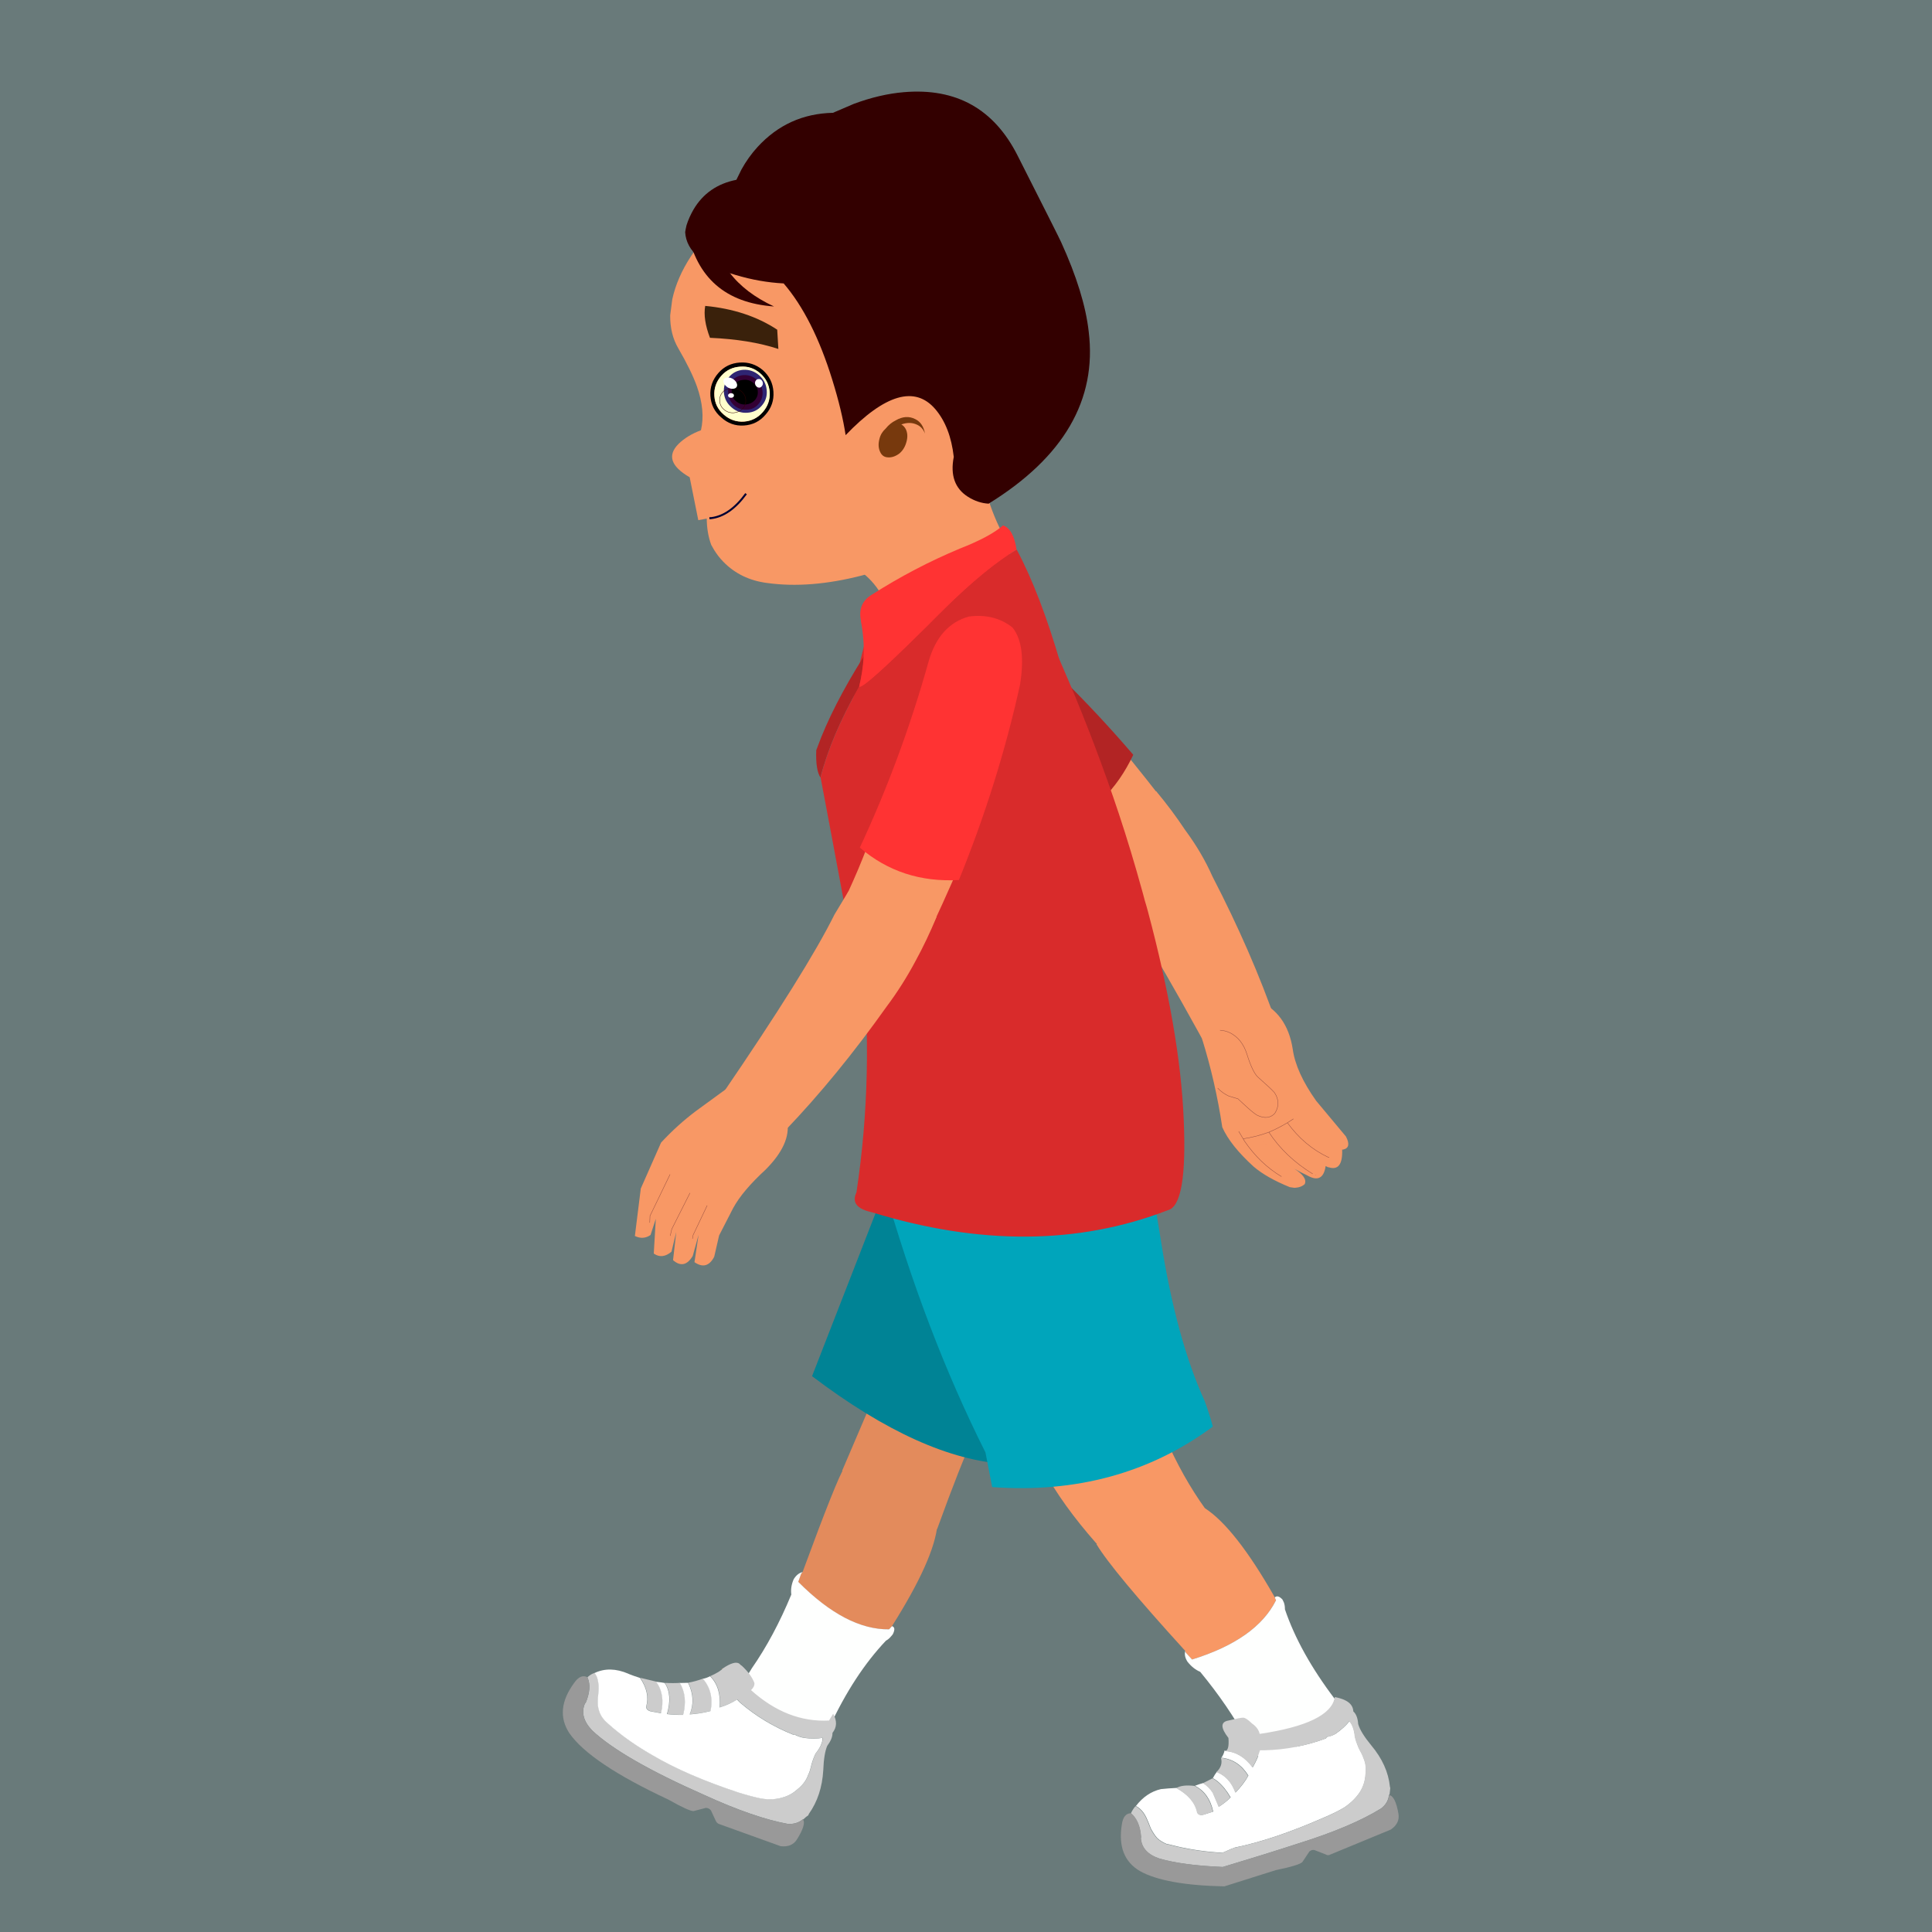 <svg xmlns="http://www.w3.org/2000/svg" xmlns:xlink="http://www.w3.org/1999/xlink" width="1080" zoomAndPan="magnify" viewBox="0 0 810 810" height="1080" preserveAspectRatio="xMidYMid meet" version="1.0"><defs><clipPath id="16874a9a45"><path d="M 303 155 L 322 155 L 322 174 L 303 174 Z M 303 155 " clip-rule="nonzero"/></clipPath><clipPath id="e95d951c16"><path d="M 311.582 155.043 C 314.125 154.902 316.32 155.66 318.246 157.309 C 320.137 158.957 321.199 161.02 321.441 163.492 C 321.68 166 321.027 168.164 319.449 169.984 C 317.867 171.875 315.809 172.906 313.297 173.043 C 310.859 173.215 308.66 172.496 306.77 170.844 C 304.848 169.23 303.75 167.203 303.508 164.695 C 303.301 162.223 303.953 160.059 305.57 158.168 C 307.113 156.277 309.141 155.246 311.582 155.043 " clip-rule="evenodd"/></clipPath><radialGradient gradientTransform="matrix(0.911, 0.438, 0.408, -0.901, 6333.281, -3893.022)" gradientUnits="userSpaceOnUse" r="25.847" cx="0" id="f356673cee" cy="0" fx="0" fy="0"><stop stop-opacity="1" stop-color="rgb(57.446%, 2.048%, 2.165%)" offset="0"/><stop stop-opacity="1" stop-color="rgb(57.216%, 2.121%, 2.415%)" offset="0.008"/><stop stop-opacity="1" stop-color="rgb(57.063%, 2.17%, 2.582%)" offset="0.012"/><stop stop-opacity="1" stop-color="rgb(56.909%, 2.219%, 2.75%)" offset="0.016"/><stop stop-opacity="1" stop-color="rgb(56.757%, 2.267%, 2.916%)" offset="0.02"/><stop stop-opacity="1" stop-color="rgb(56.604%, 2.316%, 3.082%)" offset="0.023"/><stop stop-opacity="1" stop-color="rgb(56.45%, 2.365%, 3.25%)" offset="0.027"/><stop stop-opacity="1" stop-color="rgb(56.297%, 2.414%, 3.416%)" offset="0.031"/><stop stop-opacity="1" stop-color="rgb(56.145%, 2.463%, 3.583%)" offset="0.035"/><stop stop-opacity="1" stop-color="rgb(55.991%, 2.512%, 3.751%)" offset="0.039"/><stop stop-opacity="1" stop-color="rgb(55.838%, 2.56%, 3.917%)" offset="0.043"/><stop stop-opacity="1" stop-color="rgb(55.685%, 2.609%, 4.083%)" offset="0.047"/><stop stop-opacity="1" stop-color="rgb(55.531%, 2.658%, 4.251%)" offset="0.051"/><stop stop-opacity="1" stop-color="rgb(55.379%, 2.707%, 4.417%)" offset="0.055"/><stop stop-opacity="1" stop-color="rgb(55.226%, 2.756%, 4.584%)" offset="0.059"/><stop stop-opacity="1" stop-color="rgb(55.072%, 2.805%, 4.752%)" offset="0.062"/><stop stop-opacity="1" stop-color="rgb(54.919%, 2.853%, 4.918%)" offset="0.066"/><stop stop-opacity="1" stop-color="rgb(54.767%, 2.902%, 5.084%)" offset="0.07"/><stop stop-opacity="1" stop-color="rgb(54.613%, 2.951%, 5.251%)" offset="0.074"/><stop stop-opacity="1" stop-color="rgb(54.46%, 3%, 5.418%)" offset="0.078"/><stop stop-opacity="1" stop-color="rgb(54.306%, 3.049%, 5.585%)" offset="0.082"/><stop stop-opacity="1" stop-color="rgb(54.153%, 3.098%, 5.751%)" offset="0.086"/><stop stop-opacity="1" stop-color="rgb(54.001%, 3.146%, 5.919%)" offset="0.09"/><stop stop-opacity="1" stop-color="rgb(53.847%, 3.195%, 6.085%)" offset="0.094"/><stop stop-opacity="1" stop-color="rgb(53.694%, 3.244%, 6.252%)" offset="0.098"/><stop stop-opacity="1" stop-color="rgb(53.542%, 3.293%, 6.419%)" offset="0.102"/><stop stop-opacity="1" stop-color="rgb(53.387%, 3.342%, 6.586%)" offset="0.105"/><stop stop-opacity="1" stop-color="rgb(53.235%, 3.391%, 6.752%)" offset="0.109"/><stop stop-opacity="1" stop-color="rgb(53.082%, 3.439%, 6.92%)" offset="0.113"/><stop stop-opacity="1" stop-color="rgb(52.928%, 3.488%, 7.086%)" offset="0.117"/><stop stop-opacity="1" stop-color="rgb(52.776%, 3.537%, 7.253%)" offset="0.121"/><stop stop-opacity="1" stop-color="rgb(52.623%, 3.586%, 7.42%)" offset="0.125"/><stop stop-opacity="1" stop-color="rgb(52.469%, 3.635%, 7.587%)" offset="0.129"/><stop stop-opacity="1" stop-color="rgb(52.316%, 3.683%, 7.753%)" offset="0.133"/><stop stop-opacity="1" stop-color="rgb(52.164%, 3.732%, 7.919%)" offset="0.137"/><stop stop-opacity="1" stop-color="rgb(52.01%, 3.781%, 8.087%)" offset="0.141"/><stop stop-opacity="1" stop-color="rgb(51.857%, 3.83%, 8.253%)" offset="0.145"/><stop stop-opacity="1" stop-color="rgb(51.704%, 3.879%, 8.42%)" offset="0.148"/><stop stop-opacity="1" stop-color="rgb(51.55%, 3.928%, 8.588%)" offset="0.152"/><stop stop-opacity="1" stop-color="rgb(51.398%, 3.976%, 8.754%)" offset="0.156"/><stop stop-opacity="1" stop-color="rgb(51.244%, 4.025%, 8.92%)" offset="0.16"/><stop stop-opacity="1" stop-color="rgb(51.091%, 4.074%, 9.088%)" offset="0.164"/><stop stop-opacity="1" stop-color="rgb(50.938%, 4.123%, 9.254%)" offset="0.168"/><stop stop-opacity="1" stop-color="rgb(50.784%, 4.172%, 9.421%)" offset="0.172"/><stop stop-opacity="1" stop-color="rgb(50.632%, 4.221%, 9.589%)" offset="0.176"/><stop stop-opacity="1" stop-color="rgb(50.479%, 4.269%, 9.755%)" offset="0.18"/><stop stop-opacity="1" stop-color="rgb(50.325%, 4.318%, 9.921%)" offset="0.184"/><stop stop-opacity="1" stop-color="rgb(50.172%, 4.367%, 10.089%)" offset="0.188"/><stop stop-opacity="1" stop-color="rgb(50.02%, 4.416%, 10.255%)" offset="0.191"/><stop stop-opacity="1" stop-color="rgb(49.866%, 4.465%, 10.422%)" offset="0.195"/><stop stop-opacity="1" stop-color="rgb(49.713%, 4.514%, 10.588%)" offset="0.199"/><stop stop-opacity="1" stop-color="rgb(49.561%, 4.562%, 10.756%)" offset="0.203"/><stop stop-opacity="1" stop-color="rgb(49.406%, 4.611%, 10.922%)" offset="0.207"/><stop stop-opacity="1" stop-color="rgb(49.254%, 4.66%, 11.089%)" offset="0.211"/><stop stop-opacity="1" stop-color="rgb(49.101%, 4.709%, 11.256%)" offset="0.215"/><stop stop-opacity="1" stop-color="rgb(48.947%, 4.758%, 11.423%)" offset="0.219"/><stop stop-opacity="1" stop-color="rgb(48.795%, 4.807%, 11.589%)" offset="0.223"/><stop stop-opacity="1" stop-color="rgb(48.64%, 4.855%, 11.757%)" offset="0.227"/><stop stop-opacity="1" stop-color="rgb(48.488%, 4.904%, 11.923%)" offset="0.23"/><stop stop-opacity="1" stop-color="rgb(48.335%, 4.953%, 12.09%)" offset="0.234"/><stop stop-opacity="1" stop-color="rgb(48.181%, 5.002%, 12.257%)" offset="0.238"/><stop stop-opacity="1" stop-color="rgb(48.029%, 5.051%, 12.424%)" offset="0.242"/><stop stop-opacity="1" stop-color="rgb(47.876%, 5.099%, 12.59%)" offset="0.246"/><stop stop-opacity="1" stop-color="rgb(47.722%, 5.148%, 12.758%)" offset="0.25"/><stop stop-opacity="1" stop-color="rgb(47.493%, 5.222%, 13.008%)" offset="0.254"/><stop stop-opacity="1" stop-color="rgb(47.186%, 5.319%, 13.341%)" offset="0.262"/><stop stop-opacity="1" stop-color="rgb(46.88%, 5.417%, 13.675%)" offset="0.27"/><stop stop-opacity="1" stop-color="rgb(46.574%, 5.515%, 14.008%)" offset="0.277"/><stop stop-opacity="1" stop-color="rgb(46.268%, 5.612%, 14.342%)" offset="0.285"/><stop stop-opacity="1" stop-color="rgb(45.961%, 5.71%, 14.676%)" offset="0.293"/><stop stop-opacity="1" stop-color="rgb(45.654%, 5.807%, 15.009%)" offset="0.301"/><stop stop-opacity="1" stop-color="rgb(45.349%, 5.905%, 15.343%)" offset="0.309"/><stop stop-opacity="1" stop-color="rgb(45.042%, 6.003%, 15.675%)" offset="0.316"/><stop stop-opacity="1" stop-color="rgb(44.736%, 6.1%, 16.01%)" offset="0.324"/><stop stop-opacity="1" stop-color="rgb(44.431%, 6.198%, 16.344%)" offset="0.332"/><stop stop-opacity="1" stop-color="rgb(44.124%, 6.296%, 16.676%)" offset="0.34"/><stop stop-opacity="1" stop-color="rgb(43.817%, 6.393%, 17.01%)" offset="0.348"/><stop stop-opacity="1" stop-color="rgb(43.512%, 6.491%, 17.345%)" offset="0.355"/><stop stop-opacity="1" stop-color="rgb(43.205%, 6.589%, 17.677%)" offset="0.363"/><stop stop-opacity="1" stop-color="rgb(42.899%, 6.686%, 18.011%)" offset="0.371"/><stop stop-opacity="1" stop-color="rgb(42.592%, 6.784%, 18.344%)" offset="0.379"/><stop stop-opacity="1" stop-color="rgb(42.287%, 6.882%, 18.678%)" offset="0.387"/><stop stop-opacity="1" stop-color="rgb(41.98%, 6.979%, 19.012%)" offset="0.395"/><stop stop-opacity="1" stop-color="rgb(41.673%, 7.077%, 19.345%)" offset="0.402"/><stop stop-opacity="1" stop-color="rgb(41.368%, 7.175%, 19.679%)" offset="0.41"/><stop stop-opacity="1" stop-color="rgb(41.061%, 7.272%, 20.013%)" offset="0.418"/><stop stop-opacity="1" stop-color="rgb(40.755%, 7.37%, 20.346%)" offset="0.426"/><stop stop-opacity="1" stop-color="rgb(40.448%, 7.468%, 20.68%)" offset="0.434"/><stop stop-opacity="1" stop-color="rgb(40.143%, 7.565%, 21.013%)" offset="0.441"/><stop stop-opacity="1" stop-color="rgb(39.836%, 7.663%, 21.347%)" offset="0.449"/><stop stop-opacity="1" stop-color="rgb(39.529%, 7.761%, 21.681%)" offset="0.457"/><stop stop-opacity="1" stop-color="rgb(39.224%, 7.858%, 22.014%)" offset="0.465"/><stop stop-opacity="1" stop-color="rgb(38.918%, 7.956%, 22.348%)" offset="0.473"/><stop stop-opacity="1" stop-color="rgb(38.611%, 8.054%, 22.682%)" offset="0.48"/><stop stop-opacity="1" stop-color="rgb(38.306%, 8.151%, 23.015%)" offset="0.488"/><stop stop-opacity="1" stop-color="rgb(37.999%, 8.249%, 23.349%)" offset="0.496"/><stop stop-opacity="1" stop-color="rgb(37.769%, 8.322%, 23.599%)" offset="0.504"/><stop stop-opacity="1" stop-color="rgb(37.616%, 8.371%, 23.766%)" offset="0.508"/><stop stop-opacity="1" stop-color="rgb(37.463%, 8.42%, 23.932%)" offset="0.512"/><stop stop-opacity="1" stop-color="rgb(37.309%, 8.469%, 24.1%)" offset="0.516"/><stop stop-opacity="1" stop-color="rgb(37.157%, 8.517%, 24.266%)" offset="0.52"/><stop stop-opacity="1" stop-color="rgb(37.004%, 8.566%, 24.432%)" offset="0.523"/><stop stop-opacity="1" stop-color="rgb(36.85%, 8.615%, 24.6%)" offset="0.527"/><stop stop-opacity="1" stop-color="rgb(36.697%, 8.664%, 24.767%)" offset="0.531"/><stop stop-opacity="1" stop-color="rgb(36.545%, 8.713%, 24.933%)" offset="0.535"/><stop stop-opacity="1" stop-color="rgb(36.391%, 8.762%, 25.101%)" offset="0.539"/><stop stop-opacity="1" stop-color="rgb(36.238%, 8.81%, 25.267%)" offset="0.543"/><stop stop-opacity="1" stop-color="rgb(36.086%, 8.859%, 25.433%)" offset="0.547"/><stop stop-opacity="1" stop-color="rgb(35.931%, 8.908%, 25.601%)" offset="0.551"/><stop stop-opacity="1" stop-color="rgb(35.779%, 8.957%, 25.768%)" offset="0.555"/><stop stop-opacity="1" stop-color="rgb(35.626%, 9.006%, 25.934%)" offset="0.559"/><stop stop-opacity="1" stop-color="rgb(35.472%, 9.055%, 26.1%)" offset="0.562"/><stop stop-opacity="1" stop-color="rgb(35.32%, 9.103%, 26.268%)" offset="0.566"/><stop stop-opacity="1" stop-color="rgb(35.165%, 9.152%, 26.434%)" offset="0.57"/><stop stop-opacity="1" stop-color="rgb(35.013%, 9.201%, 26.601%)" offset="0.574"/><stop stop-opacity="1" stop-color="rgb(34.86%, 9.25%, 26.768%)" offset="0.578"/><stop stop-opacity="1" stop-color="rgb(34.706%, 9.299%, 26.935%)" offset="0.582"/><stop stop-opacity="1" stop-color="rgb(34.554%, 9.348%, 27.101%)" offset="0.586"/><stop stop-opacity="1" stop-color="rgb(34.401%, 9.396%, 27.269%)" offset="0.59"/><stop stop-opacity="1" stop-color="rgb(34.247%, 9.445%, 27.435%)" offset="0.594"/><stop stop-opacity="1" stop-color="rgb(34.094%, 9.494%, 27.602%)" offset="0.598"/><stop stop-opacity="1" stop-color="rgb(33.942%, 9.543%, 27.769%)" offset="0.602"/><stop stop-opacity="1" stop-color="rgb(33.788%, 9.592%, 27.936%)" offset="0.605"/><stop stop-opacity="1" stop-color="rgb(33.635%, 9.641%, 28.102%)" offset="0.609"/><stop stop-opacity="1" stop-color="rgb(33.482%, 9.689%, 28.27%)" offset="0.613"/><stop stop-opacity="1" stop-color="rgb(33.328%, 9.738%, 28.436%)" offset="0.617"/><stop stop-opacity="1" stop-color="rgb(33.176%, 9.787%, 28.603%)" offset="0.621"/><stop stop-opacity="1" stop-color="rgb(33.023%, 9.836%, 28.769%)" offset="0.625"/><stop stop-opacity="1" stop-color="rgb(32.793%, 9.909%, 29.019%)" offset="0.629"/><stop stop-opacity="1" stop-color="rgb(32.486%, 10.007%, 29.353%)" offset="0.637"/><stop stop-opacity="1" stop-color="rgb(32.179%, 10.104%, 29.688%)" offset="0.645"/><stop stop-opacity="1" stop-color="rgb(31.874%, 10.202%, 30.02%)" offset="0.652"/><stop stop-opacity="1" stop-color="rgb(31.567%, 10.3%, 30.354%)" offset="0.66"/><stop stop-opacity="1" stop-color="rgb(31.261%, 10.397%, 30.688%)" offset="0.668"/><stop stop-opacity="1" stop-color="rgb(30.956%, 10.495%, 31.021%)" offset="0.676"/><stop stop-opacity="1" stop-color="rgb(30.649%, 10.593%, 31.355%)" offset="0.684"/><stop stop-opacity="1" stop-color="rgb(30.342%, 10.69%, 31.688%)" offset="0.691"/><stop stop-opacity="1" stop-color="rgb(30.037%, 10.788%, 32.022%)" offset="0.699"/><stop stop-opacity="1" stop-color="rgb(29.73%, 10.886%, 32.356%)" offset="0.707"/><stop stop-opacity="1" stop-color="rgb(29.424%, 10.983%, 32.689%)" offset="0.715"/><stop stop-opacity="1" stop-color="rgb(29.117%, 11.081%, 33.023%)" offset="0.723"/><stop stop-opacity="1" stop-color="rgb(28.812%, 11.179%, 33.357%)" offset="0.73"/><stop stop-opacity="1" stop-color="rgb(28.505%, 11.276%, 33.69%)" offset="0.738"/><stop stop-opacity="1" stop-color="rgb(28.198%, 11.374%, 34.024%)" offset="0.746"/><stop stop-opacity="1" stop-color="rgb(27.969%, 11.447%, 34.274%)" offset="0.754"/><stop stop-opacity="1" stop-color="rgb(27.817%, 11.496%, 34.441%)" offset="0.758"/><stop stop-opacity="1" stop-color="rgb(27.663%, 11.545%, 34.607%)" offset="0.762"/><stop stop-opacity="1" stop-color="rgb(27.51%, 11.594%, 34.775%)" offset="0.766"/><stop stop-opacity="1" stop-color="rgb(27.357%, 11.642%, 34.941%)" offset="0.77"/><stop stop-opacity="1" stop-color="rgb(27.203%, 11.691%, 35.107%)" offset="0.773"/><stop stop-opacity="1" stop-color="rgb(27.051%, 11.74%, 35.275%)" offset="0.777"/><stop stop-opacity="1" stop-color="rgb(26.897%, 11.789%, 35.442%)" offset="0.781"/><stop stop-opacity="1" stop-color="rgb(26.744%, 11.838%, 35.608%)" offset="0.785"/><stop stop-opacity="1" stop-color="rgb(26.591%, 11.887%, 35.776%)" offset="0.789"/><stop stop-opacity="1" stop-color="rgb(26.437%, 11.935%, 35.942%)" offset="0.793"/><stop stop-opacity="1" stop-color="rgb(26.285%, 11.984%, 36.108%)" offset="0.797"/><stop stop-opacity="1" stop-color="rgb(26.132%, 12.033%, 36.275%)" offset="0.801"/><stop stop-opacity="1" stop-color="rgb(25.978%, 12.082%, 36.443%)" offset="0.805"/><stop stop-opacity="1" stop-color="rgb(25.826%, 12.131%, 36.609%)" offset="0.809"/><stop stop-opacity="1" stop-color="rgb(25.673%, 12.18%, 36.775%)" offset="0.812"/><stop stop-opacity="1" stop-color="rgb(25.443%, 12.253%, 37.025%)" offset="0.816"/><stop stop-opacity="1" stop-color="rgb(25.136%, 12.35%, 37.36%)" offset="0.824"/><stop stop-opacity="1" stop-color="rgb(24.831%, 12.448%, 37.694%)" offset="0.832"/><stop stop-opacity="1" stop-color="rgb(24.524%, 12.546%, 38.026%)" offset="0.84"/><stop stop-opacity="1" stop-color="rgb(24.217%, 12.643%, 38.361%)" offset="0.848"/><stop stop-opacity="1" stop-color="rgb(23.911%, 12.741%, 38.695%)" offset="0.855"/><stop stop-opacity="1" stop-color="rgb(23.605%, 12.839%, 39.027%)" offset="0.863"/><stop stop-opacity="1" stop-color="rgb(23.299%, 12.936%, 39.362%)" offset="0.871"/><stop stop-opacity="1" stop-color="rgb(23.07%, 13.01%, 39.612%)" offset="0.879"/><stop stop-opacity="1" stop-color="rgb(22.916%, 13.058%, 39.778%)" offset="0.883"/><stop stop-opacity="1" stop-color="rgb(22.763%, 13.107%, 39.944%)" offset="0.887"/><stop stop-opacity="1" stop-color="rgb(22.61%, 13.156%, 40.112%)" offset="0.891"/><stop stop-opacity="1" stop-color="rgb(22.456%, 13.205%, 40.279%)" offset="0.895"/><stop stop-opacity="1" stop-color="rgb(22.304%, 13.254%, 40.445%)" offset="0.898"/><stop stop-opacity="1" stop-color="rgb(22.151%, 13.303%, 40.613%)" offset="0.902"/><stop stop-opacity="1" stop-color="rgb(21.997%, 13.351%, 40.779%)" offset="0.906"/><stop stop-opacity="1" stop-color="rgb(21.768%, 13.425%, 41.029%)" offset="0.91"/><stop stop-opacity="1" stop-color="rgb(21.461%, 13.522%, 41.364%)" offset="0.918"/><stop stop-opacity="1" stop-color="rgb(21.155%, 13.62%, 41.696%)" offset="0.926"/><stop stop-opacity="1" stop-color="rgb(20.848%, 13.718%, 42.03%)" offset="0.934"/><stop stop-opacity="1" stop-color="rgb(20.619%, 13.791%, 42.281%)" offset="0.941"/><stop stop-opacity="1" stop-color="rgb(20.467%, 13.84%, 42.447%)" offset="0.945"/><stop stop-opacity="1" stop-color="rgb(20.312%, 13.889%, 42.613%)" offset="0.949"/><stop stop-opacity="1" stop-color="rgb(20.16%, 13.937%, 42.781%)" offset="0.953"/><stop stop-opacity="1" stop-color="rgb(19.93%, 14.011%, 43.031%)" offset="0.957"/><stop stop-opacity="1" stop-color="rgb(19.624%, 14.108%, 43.364%)" offset="0.965"/><stop stop-opacity="1" stop-color="rgb(19.394%, 14.182%, 43.614%)" offset="0.973"/><stop stop-opacity="1" stop-color="rgb(19.241%, 14.23%, 43.782%)" offset="0.977"/><stop stop-opacity="1" stop-color="rgb(19.011%, 14.304%, 44.032%)" offset="0.98"/><stop stop-opacity="1" stop-color="rgb(18.782%, 14.377%, 44.281%)" offset="0.988"/><stop stop-opacity="1" stop-color="rgb(18.552%, 14.45%, 44.531%)" offset="0.992"/><stop stop-opacity="1" stop-color="rgb(18.399%, 14.499%, 44.699%)" offset="1"/></radialGradient></defs><rect x="-81" width="972" fill="#697a7a" y="-81" height="972" fill-opacity="1"/><path fill="#0000ff" d="M 312.812 185.156 L 312.812 185.359 L 312.984 185.566 L 312.984 185.703 L 313.191 186.355 L 313.191 187.109 L 313.055 187.109 L 313.121 186.285 L 313.055 186.047 L 312.883 185.91 L 312.812 185.773 C 312.812 185.633 312.812 185.531 312.742 185.43 L 312.605 185.051 L 312.539 185.051 L 312.469 184.914 L 312.605 184.984 L 312.742 184.984 L 312.812 185.152 " fill-opacity="1" fill-rule="evenodd"/><path fill="#e38b5c" d="M 408.297 602.102 C 404.734 609.516 399.637 622.504 392.898 641.059 C 378.758 637.188 365.488 629.02 353.094 616.555 L 374.496 566.547 L 413.465 591.34 C 411.719 594.93 410.008 598.516 408.297 602.102 " fill-opacity="1" fill-rule="evenodd"/><path fill="#008395" d="M 340.457 576.969 L 376.211 485.172 C 418.863 482.293 455.605 495.562 486.445 524.98 C 478.453 542.309 469.789 557.02 460.453 569.105 C 452.461 579.637 441.887 592.125 428.73 606.578 C 426.645 608.844 424.449 611.254 422.117 613.801 C 398.387 612.527 371.156 600.25 340.457 576.969 " fill-opacity="1" fill-rule="evenodd"/><path fill="#f89865" d="M 476.922 569.34 C 484.344 596.586 494.637 618.805 507.875 635.992 L 463.258 651.082 C 443.238 629.309 431.629 609.504 428.469 591.652 C 440.824 574.793 456.973 567.355 476.922 569.34 " fill-opacity="1" fill-rule="evenodd"/><path fill="#00a5bb" d="M 387.922 472.176 C 408.797 450.168 435.883 441.621 469.113 446.531 C 476.676 468.586 482.566 493.281 486.793 520.621 C 491.086 547.867 497.195 570.129 505.074 587.414 C 506.461 591.191 507.594 594.758 508.484 598.109 C 482.141 617.562 451.293 626.016 415.969 623.469 L 413.164 608.949 C 396.23 575.23 381.996 537.809 370.352 496.68 C 375.605 487.285 381.461 479.113 387.922 472.176 " fill-opacity="1" fill-rule="evenodd"/><path fill="#f89865" d="M 465.332 368.883 C 455.883 356.422 447.422 346.332 439.949 338.617 L 468.023 311.074 C 477.121 322.188 485.23 332.387 492.309 341.73 C 490.645 353.66 481.652 362.688 465.332 368.883 " fill-opacity="1" fill-rule="evenodd"/><path fill="#f89865" d="M 464.266 369.27 C 462.199 366.105 460.094 362.91 458.027 359.629 C 462.379 345.934 471.293 336.625 484.738 331.738 C 489.27 337.16 493.297 342.582 496.863 347.965 C 501.465 354.172 505.316 360.664 508.312 367.43 C 519.262 388.586 528.215 409.148 535.168 429.121 C 534.883 442.77 526.324 448.27 509.523 445.629 C 489.625 408.984 474.574 383.531 464.266 369.27 " fill-opacity="1" fill-rule="evenodd"/><path fill="#b22424" d="M 378.871 261.914 C 381.168 255.348 385.227 250.691 390.98 247.973 C 397.297 246.703 404.957 249.418 413.922 256.125 C 435.734 274.16 456.137 294.281 475.125 316.449 C 468.242 331.062 457.902 341.227 444.098 346.98 C 427.086 325.309 408.379 304.941 387.875 285.844 C 380.109 278.574 377.145 270.598 378.871 261.914 " fill-opacity="1" fill-rule="evenodd"/><path fill="#f89865" d="M 516.887 428.594 C 518.176 428.645 519.539 428.969 520.938 429.582 C 524.414 431.285 526.852 434.332 528.215 438.723 C 529.828 443.871 531.406 447.078 532.914 448.355 C 536.605 451.613 538.863 453.738 539.688 454.73 C 541.695 457.656 541.73 460.586 539.867 463.516 C 538.004 465.445 535.566 465.707 532.555 464.293 C 531.551 463.773 530.043 462.543 527.93 460.609 C 525.672 458.484 524.488 457.398 524.414 457.352 L 520.578 456.215 C 518.895 455.461 517.316 454.352 515.918 452.887 C 517.316 454.352 518.895 455.461 520.578 456.215 L 524.414 457.352 C 524.488 457.398 525.672 458.484 527.93 460.609 C 530.043 462.543 531.551 463.773 532.555 464.293 C 535.566 465.707 538.004 465.445 539.867 463.516 C 541.73 460.586 541.695 457.656 539.688 454.73 C 538.863 453.738 536.605 451.613 532.914 448.355 C 531.406 447.078 529.828 443.871 528.215 438.723 C 526.852 434.332 524.414 431.285 520.938 429.582 C 519.539 428.969 518.176 428.645 516.887 428.594 Z M 545.176 467.406 C 542.559 468.965 539.977 470.285 537.359 471.375 C 539.977 470.285 542.559 468.965 545.176 467.406 Z M 555.785 488.871 C 548.043 484.098 541.91 478.27 537.359 471.375 C 533.773 472.695 530.188 473.613 526.602 474.137 C 530.188 473.613 533.773 472.695 537.359 471.375 C 541.91 478.27 548.043 484.098 555.785 488.871 C 555.035 493.922 552.523 495.266 548.258 492.906 C 548.078 492.812 547.898 492.715 547.719 492.625 C 546 491.82 544.348 490.945 542.664 490.004 C 536.676 486.414 531.516 481.457 527.176 475.129 C 526.996 474.797 526.781 474.469 526.602 474.137 L 524.738 471.02 L 526.602 474.137 C 526.781 474.469 526.996 474.797 527.176 475.129 C 531.516 481.453 536.676 486.414 542.664 490.004 C 546.43 492.414 547.863 494.559 547.004 496.445 C 546 497.391 544.602 497.91 542.734 498.004 C 542.055 497.91 541.375 497.816 540.766 497.723 C 534.238 495.074 529.184 492.195 525.562 489.082 C 519.074 483.176 514.699 477.68 512.441 472.578 C 510.539 459.875 507.707 447.504 503.945 435.461 C 506.777 433.34 510.719 430.457 515.848 426.82 C 520.793 423.188 524.488 420.656 526.961 419.246 C 535.387 422.785 540.406 429.652 541.984 439.855 C 542.879 446.324 546.141 453.551 551.809 461.527 L 564.285 476.473 C 565.898 479.539 565.539 481.359 563.281 481.93 C 563.066 481.93 562.887 481.953 562.707 481.996 C 562.922 488.23 560.984 490.688 556.969 489.363 L 556.934 489.438 C 556.574 489.246 556.219 489.059 555.789 488.871 Z M 547.719 465.781 C 546.824 466.344 545.965 466.887 545.176 467.406 C 549.906 473.922 555.609 478.762 562.383 481.93 C 562.457 481.977 562.598 481.996 562.707 481.996 C 562.598 481.996 562.457 481.977 562.383 481.93 C 555.609 478.762 549.906 473.922 545.176 467.406 C 545.965 466.887 546.824 466.344 547.719 465.781 " fill-opacity="1" fill-rule="evenodd"/><path stroke-linecap="butt" transform="matrix(0.358, 0, 0, -0.358, -5278.111, 3929.499)" fill="none" stroke-linejoin="miter" d="M 16250.997 9661.407 C 16243.704 9657.058 16236.498 9653.374 16229.304 9650.343 M 16280.603 9601.519 C 16258.998 9614.829 16241.894 9631.104 16229.304 9650.343 C 16219.199 9646.648 16209.203 9644.086 16199.196 9642.626 M 16283.797 9599.939 L 16284.004 9600.135 M 16172.096 9769.727 C 16175.704 9769.585 16179.498 9768.68 16183.4 9766.958 C 16193.102 9762.205 16199.904 9753.714 16203.698 9741.461 C 16208.2 9727.094 16212.604 9718.134 16216.8 9714.581 C 16227.102 9705.489 16233.403 9699.559 16235.801 9696.791 C 16241.295 9688.615 16241.404 9680.451 16236.204 9672.275 C 16231.004 9666.879 16224.202 9666.16 16215.798 9670.106 C 16213.094 9671.556 16208.799 9674.979 16202.902 9680.385 C 16196.601 9686.304 16193.298 9689.346 16193.102 9689.466 L 16182.397 9692.638 C 16177.699 9694.752 16173.295 9697.848 16169.403 9701.925 M 16244.096 9598.358 C 16227.298 9608.365 16212.898 9622.209 16200.798 9639.857 C 16200.297 9640.794 16199.697 9641.71 16199.196 9642.626 L 16193.996 9651.324 M 16258.104 9665.964 C 16255.597 9664.383 16253.199 9662.857 16250.997 9661.407 C 16264.198 9643.225 16280.2 9629.719 16299.004 9620.89 C 16299.298 9620.759 16299.604 9620.693 16299.996 9620.693 " stroke="#954e40" stroke-width="0.461" stroke-opacity="1" stroke-miterlimit="10"/><path fill="#d92b2b" d="M 367.289 255.887 C 385.895 253.582 404.352 245.434 422.602 231.402 C 441.203 267.332 456.723 304.004 469.16 341.387 C 472.598 351.77 475.785 362.328 478.727 372.996 C 479.152 374.445 479.539 375.934 479.93 377.457 C 480.391 378.91 480.816 380.434 481.242 381.992 C 490.242 415.746 495.238 444.762 496.266 469.031 C 497.363 493.352 495.133 506.148 489.531 507.422 C 452.047 521.871 410.66 522.129 365.379 508.199 C 359.176 506.832 357.086 504.07 359.07 499.914 C 364.102 466.578 364.812 433.023 361.27 399.262 C 361.09 397.609 360.879 395.934 360.629 394.234 C 360.559 392.77 360.418 391.305 360.203 389.844 C 359.355 383.129 358.363 376.43 357.156 369.734 C 356.875 365.941 356.59 362.258 356.238 358.68 C 353.332 315.52 356.98 281.258 367.293 255.887 " fill-opacity="1" fill-rule="evenodd"/><path fill="#e38b5c" d="M 373.945 681.793 C 373.492 682.266 373.109 682.711 372.727 683.141 C 360.617 683.285 347.918 676.648 334.629 663.234 L 335.812 659.91 C 335.918 659.719 336.125 659.461 336.473 659.129 C 346.18 632.73 352.027 618.164 353.938 615.426 C 367.82 625.25 380.867 633.109 393.047 639.012 C 392.211 648.742 385.809 663 373.945 681.793 " fill-opacity="1" fill-rule="evenodd"/><path fill="#fefffe" d="M 373.973 681.766 C 375.117 682.141 375.254 683.227 374.387 685.02 C 374.32 685.211 374.008 685.586 373.488 686.156 C 372.898 686.867 372.238 687.426 371.441 687.855 C 362.492 697.301 354.617 709.336 347.82 723.977 C 331.938 726.812 319.625 720.648 310.953 705.492 C 312.688 703.367 314.109 701.359 315.184 699.469 C 321.426 690.5 326.941 680.184 331.762 668.52 C 331.484 666.441 331.797 664.293 332.77 662.074 C 333.809 660.418 335.023 659.426 336.516 659.098 C 336.168 659.426 335.961 659.688 335.855 659.879 L 334.676 663.203 C 347.996 676.617 360.688 683.25 372.758 683.109 C 373.141 682.684 373.555 682.234 373.973 681.766 " fill-opacity="1" fill-rule="evenodd"/><path fill="#cccccc" d="M 294.738 703.773 C 297.949 707.457 299.055 711.969 298.02 717.301 C 295.188 718.055 292.25 718.527 289.211 718.719 C 291.008 714.516 290.801 710.098 288.59 705.469 C 290.664 705.094 292.699 704.527 294.738 703.773 Z M 278.75 705.543 C 280.992 705.684 283.137 705.684 285.137 705.543 C 287.383 709.367 287.832 713.828 286.449 718.93 C 284.238 718.977 281.996 718.859 279.75 718.578 C 281.305 713.102 280.957 708.754 278.75 705.543 Z M 268.422 703.418 C 270.391 703.891 272.672 704.43 275.191 705.047 C 277.816 708.633 278.473 713.031 277.195 718.223 C 275.711 717.938 274.293 717.68 272.879 717.441 C 271.566 717.066 270.91 716.379 271.012 715.391 C 272.117 711.469 271.219 707.48 268.422 703.418 Z M 336.594 762.773 C 334.867 764.191 332.762 764.828 330.309 764.688 C 320.812 762.941 309.207 758.926 295.465 752.645 C 272.465 742.492 256.715 733.453 248.289 725.52 C 244.629 721.691 243.629 717.918 245.25 714.184 L 245.527 713.973 C 247.324 709.723 247.598 706.133 246.285 703.207 C 247.289 702.262 248.324 701.648 249.359 701.363 C 249.707 701.742 250.051 702.309 250.363 703.062 C 250.844 704.43 251.086 706.016 251.051 707.809 C 251.051 708.898 250.914 710.48 250.707 712.555 C 250.605 714.398 250.812 715.957 251.258 717.23 C 251.676 718.645 252.469 720.016 253.676 721.34 C 254.297 721.953 255.402 722.945 256.992 724.312 C 261.895 728.469 267.422 732.293 273.57 735.789 C 283.168 741.453 295.258 746.695 309.828 751.516 C 313.523 752.648 316.633 753.473 319.188 753.992 C 322.574 754.559 325.715 754.371 328.617 753.426 C 330.828 752.766 332.898 751.562 334.762 749.816 C 336.836 748.113 338.25 746.105 339.012 743.793 C 339.355 743.273 339.805 741.832 340.359 739.473 C 340.91 737.629 341.496 736.168 342.051 735.082 C 343.328 733.426 344.156 732.059 344.469 730.973 C 344.883 729.98 345.02 729.176 344.812 728.566 C 342.707 728.988 340.152 728.988 337.18 728.566 C 335.867 728.332 334.59 727.906 333.418 727.289 L 332.797 727.289 C 324.574 724.031 317.152 719.594 310.555 713.973 C 310.07 713.547 309.59 713.051 309.141 712.484 C 306.859 713.902 304.406 715.012 301.75 715.816 C 302.266 710.242 300.953 705.875 297.812 702.711 C 299.02 702.191 300.16 701.602 301.266 700.941 C 301.75 700.609 302.23 700.258 302.75 699.875 L 302.543 699.809 C 302.715 699.758 302.855 699.691 302.887 699.594 C 306.34 697.234 308.727 696.547 310.035 697.543 C 310.242 697.824 310.59 698.133 311.105 698.461 C 313.766 700.965 315.457 703.348 316.289 705.617 C 316.391 706.605 315.906 707.594 314.871 708.59 C 325.023 717.703 335.938 721.953 347.574 721.34 L 349.301 718.504 C 350.996 721.48 350.891 724.148 349.027 726.512 C 349.062 728.16 348.301 729.98 346.816 731.965 C 345.883 734.184 345.332 737.582 345.16 742.164 C 344.742 749.293 342.742 755.387 339.148 760.438 L 338.875 761.074 C 338.25 761.453 337.629 761.973 336.973 762.633 C 336.836 762.773 336.699 762.82 336.594 762.773 " fill-opacity="1" fill-rule="evenodd"/><path fill="#ffffff" d="M 278.66 705.598 C 280.867 708.809 281.215 713.152 279.625 718.633 C 281.902 718.914 284.145 719.031 286.387 718.984 C 287.734 713.883 287.285 709.422 285.043 705.598 C 286.043 705.551 287.215 705.527 288.492 705.527 C 290.734 710.156 290.906 714.566 289.148 718.773 C 292.148 718.582 295.082 718.109 297.91 717.359 C 298.945 712.023 297.875 707.512 294.668 703.828 C 295.598 703.688 296.598 703.332 297.703 702.766 C 300.844 705.93 302.188 710.297 301.672 715.867 C 304.328 715.066 306.777 713.953 309.02 712.539 C 309.5 713.109 309.984 713.602 310.469 714.027 C 317.055 719.645 324.473 724.086 332.684 727.344 L 333.305 727.344 C 334.512 727.957 335.754 728.383 337.062 728.617 C 340.066 729.043 342.617 729.043 344.723 728.617 C 344.93 729.23 344.793 730.035 344.379 731.023 C 344.066 732.109 343.238 733.48 341.965 735.137 C 341.41 736.219 340.824 737.68 340.273 739.527 C 339.723 741.887 339.273 743.328 338.926 743.848 C 338.168 746.16 336.754 748.164 334.684 749.867 C 332.785 751.617 330.75 752.82 328.508 753.477 C 325.645 754.422 322.473 754.613 319.09 754.043 C 316.539 753.527 313.434 752.703 309.742 751.566 C 295.148 746.75 283.078 741.508 273.484 735.844 C 267.348 732.348 261.824 728.523 256.895 724.367 C 255.305 723 254.203 722.008 253.582 721.391 C 252.375 720.07 251.582 718.699 251.168 717.285 C 250.719 716.012 250.512 714.453 250.613 712.609 C 250.82 710.535 250.961 708.953 250.961 707.863 C 250.996 706.07 250.754 704.488 250.27 703.121 C 249.961 702.363 249.613 701.797 249.27 701.422 C 253.512 699.391 258.238 699.48 263.414 701.703 L 263.688 701.844 C 264.965 702.363 266.52 702.906 268.312 703.473 C 271.141 707.535 272.004 711.523 270.934 715.445 C 270.832 716.434 271.449 717.117 272.762 717.496 C 274.176 717.734 275.625 717.992 277.109 718.277 C 278.387 713.086 277.695 708.691 275.109 705.102 C 276.555 705.246 277.766 705.41 278.66 705.598 " fill-opacity="1" fill-rule="evenodd"/><path fill="#999999" d="M 336.617 762.773 C 337.652 764.051 336.824 766.883 334.07 771.273 C 332.656 773.445 330.418 774.367 327.316 774.035 L 301.754 764.828 C 300.961 764.59 300.441 764.141 300.133 763.48 L 298.066 759.023 C 297.551 758.359 296.859 758 295.965 757.957 L 290.797 759.301 C 289.625 759.398 286.078 757.793 280.219 754.488 C 258.273 744.238 244.422 734.938 238.668 726.582 C 234.5 720.16 235.156 713.191 240.633 705.684 C 242.496 702.988 244.355 702.168 246.285 703.203 C 247.594 706.133 247.316 709.719 245.527 713.969 L 245.25 714.184 C 243.633 717.914 244.629 721.691 248.281 725.516 C 256.723 733.445 272.469 742.492 295.48 752.645 C 309.195 758.922 320.805 762.938 330.312 764.688 C 332.758 764.828 334.863 764.191 336.617 762.773 " fill-opacity="1" fill-rule="evenodd"/><path fill="#ed7d0d" d="M 302.504 699.82 L 302.57 699.68 L 302.879 699.609 C 302.848 699.703 302.711 699.773 302.504 699.82 " fill-opacity="1" fill-rule="evenodd"/><path fill="#f89865" d="M 534.465 669.691 C 534.609 670.211 534.789 670.609 534.965 670.895 C 529.508 681.898 517.742 690.188 499.766 695.758 L 497.199 692.926 C 497.02 692.688 496.914 692.426 496.914 692.145 C 476.586 669.812 464.176 654.887 459.68 647.379 C 479.402 645.539 494.594 640.535 505.223 632.363 C 513.676 637.844 523.41 650.285 534.465 669.691 " fill-opacity="1" fill-rule="evenodd"/><path fill="#fefffe" d="M 496.953 692.141 C 496.953 692.422 497.027 692.684 497.207 692.922 L 499.785 695.754 C 517.762 690.18 529.512 681.895 534.988 670.891 C 534.773 670.609 534.633 670.207 534.488 669.688 C 535.348 668.934 536.387 669.238 537.676 670.609 C 537.781 670.891 537.996 671.316 538.285 671.883 C 538.605 672.781 538.715 673.723 538.715 674.715 C 542.832 686.852 549.816 699.391 559.629 712.328 C 554.832 727.766 543.621 735.75 526.07 736.27 C 524.961 733.766 523.922 731.594 522.883 729.75 C 517.621 720.07 511.066 710.461 503.188 700.922 C 501.18 700.074 499.426 698.656 497.852 696.676 C 496.812 695.023 496.523 693.508 496.953 692.141 " fill-opacity="1" fill-rule="evenodd"/><path fill="#ffffff" d="M 512.059 736.922 C 512.668 736.168 513.133 735.152 513.422 733.875 C 513.492 733.875 513.602 733.945 513.746 734.09 C 518.23 734.371 522.074 736.66 525.23 740.957 C 526.594 738.551 527.672 736.141 528.426 733.734 C 529.109 733.734 529.789 733.734 530.402 733.734 C 539.23 733.5 547.738 731.871 555.887 728.848 L 556.316 728.207 C 557.789 727.926 559.012 727.48 560.016 726.863 C 562.457 725.164 564.359 723.414 565.758 721.621 C 566.262 722.047 566.691 722.73 567.086 723.676 C 567.555 724.715 567.914 726.227 568.164 728.207 C 568.414 729.48 568.953 731.02 569.707 732.812 C 570.855 734.891 571.504 736.211 571.609 736.781 C 572.652 739.047 572.973 741.547 572.543 744.285 C 572.363 746.695 571.609 748.965 570.352 751.086 C 568.773 753.543 566.586 755.758 563.676 757.742 C 561.414 759.117 558.578 760.531 555.098 761.996 C 541.027 768.18 528.57 772.383 517.656 774.605 C 517.262 774.699 515.539 775.43 512.488 776.797 C 505.777 776.375 499.457 775.477 493.5 774.105 C 491.523 773.59 490.016 773.234 489.047 773.043 C 487.469 772.383 486.176 771.559 485.137 770.566 C 484.203 769.48 483.34 768.156 482.516 766.602 C 481.762 764.613 481.113 763.082 480.613 761.996 C 479.859 760.438 478.961 759.207 477.922 758.312 C 477.273 757.742 476.699 757.367 476.234 757.176 C 479.141 753.402 482.621 751.039 486.715 750.094 C 488.902 749.859 491.129 749.691 493.285 749.598 C 498.238 752.336 501.145 755.738 502.008 759.797 C 502.367 760.793 503.262 761.121 504.625 760.793 C 505.883 760.363 507.246 759.941 508.648 759.516 C 507.57 754.367 505.023 750.754 501 748.68 C 502.367 748.16 503.551 747.781 504.484 747.547 C 506.098 748.535 507.426 749.859 508.504 751.512 L 511.051 757.461 C 512.848 756.328 514.5 755.031 515.969 753.566 C 514.355 750.734 512.488 748.469 510.441 746.766 C 509.832 746.293 509.188 745.867 508.504 745.488 C 509.078 744.406 509.617 743.531 510.156 742.871 C 513.852 744.336 516.508 747.215 518.016 751.512 C 520.207 749.293 522.035 746.934 523.402 744.43 C 520.637 739.941 516.867 737.441 512.059 736.918 " fill-opacity="1" fill-rule="evenodd"/><path fill="#cccccc" d="M 511.902 737.004 C 516.719 737.52 520.496 740.027 523.262 744.512 C 521.859 747.012 520.062 749.375 517.871 751.594 C 516.359 747.293 513.734 744.418 509.996 742.953 C 511.898 741.16 512.512 739.176 511.898 737.004 Z M 508.375 745.57 C 509.023 745.949 509.672 746.379 510.281 746.848 C 512.367 748.551 514.203 750.812 515.82 753.648 C 514.348 755.109 512.727 756.414 510.895 757.543 L 508.375 751.594 C 507.262 749.941 505.934 748.617 504.312 747.629 Z M 493.133 749.68 C 494.82 748.641 497.41 748.336 500.863 748.762 C 504.891 750.84 507.406 754.449 508.52 759.598 C 507.082 760.023 505.75 760.449 504.492 760.871 C 503.09 761.203 502.227 760.871 501.832 759.879 C 501.004 755.82 498.094 752.422 493.129 749.68 Z M 476.051 757.258 C 476.555 757.449 477.094 757.824 477.777 758.395 C 478.82 759.289 479.719 760.52 480.473 762.078 C 480.977 763.16 481.625 764.699 482.379 766.68 C 483.172 768.238 484.07 769.559 485.004 770.645 C 486.012 771.637 487.34 772.465 488.887 773.125 C 489.859 773.316 491.367 773.668 493.348 774.191 C 499.316 775.559 505.645 776.457 512.332 776.879 C 515.426 775.512 517.113 774.781 517.508 774.684 C 528.406 772.465 540.883 768.262 554.977 762.078 C 558.43 760.613 561.27 759.195 563.535 757.828 C 566.41 755.84 568.641 753.625 570.188 751.168 C 571.48 749.047 572.199 746.781 572.379 744.367 C 572.812 741.633 572.523 739.129 571.48 736.863 C 571.336 736.293 570.691 734.973 569.574 732.898 C 568.82 731.102 568.281 729.566 567.992 728.289 C 567.777 726.309 567.418 724.797 566.949 723.762 C 566.555 722.816 566.125 722.133 565.582 721.703 C 564.219 723.496 562.312 725.246 559.867 726.945 C 558.859 727.562 557.637 728.008 556.164 728.293 L 555.73 728.926 C 547.57 731.953 539.082 733.582 530.238 733.816 C 529.625 733.816 528.98 733.816 528.262 733.816 C 527.504 736.223 526.461 738.633 525.098 741.043 C 521.934 736.746 518.086 734.453 513.59 734.168 C 514.812 734.031 515.316 732.188 515.027 728.645 C 511.684 724.348 511.684 721.918 515.027 721.348 C 518.301 720.551 520.352 720.145 521.176 720.145 C 522.004 720.145 523.227 720.949 524.879 722.555 C 526.641 723.781 527.758 725.246 528.117 726.945 C 547.895 724.02 558.43 718.871 559.652 711.504 C 564.684 712.449 567.273 714.457 567.383 717.523 C 568.531 718.516 569.25 720.285 569.43 722.836 C 570.113 725.199 571.949 728.148 574.859 731.691 C 579.5 737.215 582.125 743.023 582.734 749.113 L 582.879 749.684 C 582.77 750.531 582.664 751.383 582.59 752.23 C 582.484 752.422 582.41 752.562 582.305 752.656 C 582.051 754.879 580.973 756.742 578.961 758.25 C 570.691 763.352 559.328 768.168 544.91 772.699 C 535.02 775.914 524.27 779.266 512.621 782.758 C 501.438 782.289 492.555 781.105 486.047 779.219 C 481.156 777.566 478.531 774.707 478.281 770.645 L 478.387 770.293 C 478.062 765.711 476.664 762.359 474.145 760.234 C 474.719 759.004 475.367 758.016 476.051 757.258 " fill-opacity="1" fill-rule="evenodd"/><path fill="#999999" d="M 474.211 760.199 C 476.727 762.32 478.133 765.676 478.453 770.254 L 478.348 770.609 C 478.637 774.672 481.227 777.527 486.117 779.18 C 492.633 781.066 501.484 782.25 512.672 782.719 C 524.332 779.23 535.125 775.871 544.984 772.664 C 559.375 768.129 570.746 763.312 579.055 758.211 C 581.035 756.699 582.152 754.836 582.402 752.617 C 584.129 752.809 585.461 755.453 586.324 760.551 C 586.719 763.148 585.641 765.32 583.086 767.066 L 557.863 777.48 C 557.109 777.906 556.426 777.906 555.812 777.48 L 551.062 775.637 C 550.379 775.5 549.66 775.684 549.012 776.203 L 546.027 780.668 C 545.199 781.566 541.457 782.699 534.871 784.066 C 529.941 785.629 522.781 787.891 513.32 790.867 C 496.805 790.535 485.004 788.41 477.988 784.492 C 471.402 780.668 468.848 774.176 470.324 765.012 C 470.754 761.805 472.051 760.199 474.207 760.199 " fill-opacity="1" fill-rule="evenodd"/><path fill="#f89865" d="M 421.754 226.418 C 410.422 241.105 394.371 251.805 373.566 258.52 C 370.523 248.836 365.312 241.91 358.004 237.75 C 368.879 220.648 386.328 205.227 410.352 191.414 C 412.137 204.457 415.949 216.137 421.754 226.418 " fill-opacity="1" fill-rule="evenodd"/><path fill="#f89865" d="M 297.215 217.281 C 297.426 217.281 297.602 217.281 297.848 217.281 C 303.145 216.684 308.055 213.246 312.578 207.039 C 308.055 213.246 303.145 216.684 297.848 217.281 C 297.602 217.281 297.426 217.281 297.215 217.281 Z M 370.59 58.992 C 382.863 60.219 394.332 66.184 405.031 76.914 C 413.621 85.543 421.023 96.484 427.336 109.711 C 432.387 120.617 435.543 130.121 436.875 138.258 C 438.734 149.867 435.859 162.809 428.316 177.051 C 424.391 184.414 415.656 197.465 402.117 216.156 C 393.457 228.012 379.848 236.395 361.258 241.305 C 346.773 245.023 333.586 246.074 321.66 244.426 C 314.262 243.48 308.16 240.535 303.285 235.555 C 301.777 234.012 300.512 232.363 299.426 230.609 L 298.199 228.469 C 296.969 225.172 296.34 221.488 296.305 217.422 L 292.762 218.086 L 289.148 200.094 C 281.258 195.535 279.715 190.906 284.449 186.137 C 286.836 183.785 289.957 181.855 293.883 180.383 C 295.148 174.945 294.586 168.844 292.199 162.039 C 290.621 157.621 287.992 152.254 284.344 145.977 C 282.066 142.082 280.941 137.523 280.977 132.227 L 281.855 125.492 C 284.52 113.219 292.445 101.223 305.562 89.508 C 312.191 83.613 318.469 78.949 324.469 75.547 C 340.531 63.098 355.895 57.59 370.59 58.992 " fill-opacity="1" fill-rule="evenodd"/><path stroke-linecap="butt" transform="matrix(0.343, 0, 0, -0.343, -5278.111, 3929.499)" fill="none" stroke-linejoin="miter" d="M 16255.202 10822.898 C 16255.703 10822.898 16256.295 10822.898 16257.002 10822.898 C 16272.502 10824.697 16286.704 10834.605 16299.995 10852.804 " stroke="#000033" stroke-width="2.411" stroke-opacity="1" stroke-miterlimit="10"/><path fill="#330000" d="M 308.73 75.387 L 310.844 71.094 C 312.746 67.645 314.996 64.477 317.637 61.59 C 326.156 52.332 336.648 47.578 349.215 47.297 L 358.016 43.527 C 365.23 40.855 372.238 39.199 379.031 38.637 C 400.859 36.805 416.734 45.641 426.625 65.215 C 438.102 87.887 444.191 99.961 444.859 101.473 C 451.375 115.766 455.246 128.301 456.441 139 C 459.965 167.656 445.953 191.738 414.48 211.168 C 411.488 210.992 408.602 210.043 405.82 208.281 C 400.363 204.832 398.359 199.27 399.871 191.562 C 398.922 183.148 396.352 176.492 392.129 171.531 C 383.609 161.602 371.074 165.227 354.531 182.441 C 353.508 175.684 351.645 167.938 348.934 159.207 C 343.547 141.816 336.754 128.371 328.551 118.828 C 321.898 118.477 315.172 117.316 308.379 115.273 C 294.793 111.367 287.785 105.383 287.258 97.355 C 287.363 96.617 287.539 95.629 287.82 94.469 C 288.559 92.109 289.582 89.891 290.777 87.816 C 294.754 81.09 300.742 76.973 308.73 75.387 " fill-opacity="1" fill-rule="evenodd"/><path fill="#330000" d="M 298.527 93.875 C 299.559 109.414 308.219 120.926 324.512 128.488 C 304.23 127.047 292.098 116.492 288.18 96.832 L 298.527 93.875 " fill-opacity="1" fill-rule="evenodd"/><path fill="#77390d" d="M 368.742 183.898 C 369.156 182.23 370.027 180.84 371.348 179.656 C 372.562 178.129 373.988 177.016 375.52 176.25 C 378.402 174.582 381.117 174.41 383.688 175.695 C 385.914 176.773 387.27 178.789 387.789 181.777 C 387.129 179.969 385.98 178.719 384.383 178.023 C 382.438 177.121 380.281 177.086 377.883 177.953 C 378.684 178.371 379.309 179.066 379.793 180.004 C 380.488 181.5 380.594 183.203 380.074 185.113 C 379.551 187.168 378.578 188.871 377.082 190.121 C 375.484 191.305 373.887 191.859 372.355 191.754 C 370.793 191.719 369.68 190.957 369.02 189.496 C 368.254 187.93 368.148 186.055 368.742 183.898 " fill-opacity="1" fill-rule="evenodd"/><path fill="#3a210b" d="M 326.332 146.305 C 318.32 143.656 308.762 142.109 297.656 141.629 C 295.66 136.402 295.008 131.93 295.66 128.25 C 307.316 129.352 317.391 132.652 325.852 138.223 L 326.332 146.305 " fill-opacity="1" fill-rule="evenodd"/><path fill="#000000" d="M 310.18 152 C 313.82 151.758 317.02 152.824 319.801 155.164 C 322.551 157.602 324.031 160.594 324.27 164.238 C 324.512 167.879 323.41 171.078 321.004 173.793 C 318.598 176.645 315.574 178.156 311.93 178.398 C 308.32 178.641 305.125 177.504 302.375 174.996 C 299.594 172.66 298.078 169.668 297.84 166.023 C 297.598 162.383 298.73 159.184 301.172 156.398 C 303.543 153.684 306.535 152.242 310.18 152 Z M 310.316 153.754 C 307.086 153.961 304.438 155.23 302.375 157.602 C 300.211 160.043 299.25 162.863 299.488 166.023 C 299.66 169.188 301 171.797 303.441 173.859 C 305.848 175.992 308.668 176.953 311.863 176.781 C 315.023 176.543 317.637 175.234 319.734 172.828 C 321.867 170.422 322.828 167.605 322.656 164.441 C 322.414 161.281 321.074 158.633 318.668 156.535 C 316.262 154.441 313.48 153.512 310.316 153.754 " fill-opacity="1" fill-rule="evenodd"/><path fill="#ffffcc" d="M 310.387 153.711 C 313.547 153.469 316.332 154.395 318.734 156.492 C 321.141 158.59 322.48 161.234 322.723 164.395 C 322.895 167.559 321.934 170.375 319.801 172.781 C 317.707 175.188 315.094 176.492 311.934 176.73 C 308.738 176.938 305.918 175.941 303.512 173.844 C 301.074 171.75 299.734 169.137 299.527 165.977 C 299.32 162.816 300.285 159.996 302.449 157.523 C 304.512 155.188 307.156 153.914 310.387 153.711 " fill-opacity="1" fill-rule="evenodd"/><path fill="#3f0920" d="M 313.699 163.328 C 313.184 163.051 312.91 162.707 312.91 162.332 C 312.875 161.918 313.082 161.543 313.492 161.199 C 313.871 160.891 314.352 160.719 314.969 160.719 C 315.586 160.684 316.137 160.75 316.617 160.992 C 316.992 161.266 317.199 161.645 317.234 162.055 C 317.234 162.434 317.098 162.777 316.824 163.121 C 316.34 163.395 315.828 163.531 315.242 163.531 C 314.625 163.602 314.109 163.531 313.699 163.324 " fill-opacity="1" fill-rule="evenodd"/><path stroke-linecap="butt" transform="matrix(0.343, 0, 0, -0.343, -5278.111, 3929.499)" fill="none" stroke-linejoin="miter" d="M 16289.702 10971.095 C 16290.897 10970.503 16292.399 10970.298 16294.197 10970.503 C 16295.904 10970.503 16297.406 10970.901 16298.805 10971.698 C 16299.602 10972.699 16300 10973.7 16300 10974.804 C 16299.898 10975.999 16299.295 10977.103 16298.202 10977.899 C 16296.803 10978.605 16295.198 10978.798 16293.4 10978.696 C 16291.602 10978.696 16290.203 10978.195 16289.099 10977.296 C 16287.904 10976.295 16287.301 10975.202 16287.403 10973.996 C 16287.403 10972.904 16288.2 10971.903 16289.702 10971.095 Z M 16289.702 10971.095 " stroke="#330000" stroke-width="1.204" stroke-opacity="1" stroke-miterlimit="10"/><g clip-path="url(#16874a9a45)"><g clip-path="url(#e95d951c16)"><path fill="url(#f356673cee)" d="M 296.488 169.938 L 306.594 147.645 L 328.496 158.184 L 318.391 180.477 Z M 296.488 169.938 " fill-rule="nonzero"/></g></g><path fill="#330033" d="M 318.043 169.352 C 316.805 170.863 315.191 171.688 313.164 171.758 C 311.172 171.895 309.387 171.312 307.844 170.008 C 306.332 168.668 305.508 167.02 305.301 165.027 C 305.094 163 305.609 161.215 306.848 159.668 C 308.117 158.191 309.766 157.402 311.758 157.266 C 313.785 157.16 315.535 157.746 317.047 159.016 C 318.59 160.391 319.484 162.105 319.691 164.133 C 319.863 166.09 319.312 167.844 318.043 169.355 " fill-opacity="1" fill-rule="evenodd"/><path fill="#000000" d="M 316.434 167.828 C 315.473 168.855 314.234 169.441 312.758 169.578 C 311.215 169.68 309.875 169.27 308.707 168.309 C 307.574 167.414 306.922 166.246 306.785 164.773 C 306.648 163.363 307.027 162.094 307.988 160.961 C 308.984 159.898 310.219 159.348 311.766 159.246 C 313.273 159.105 314.578 159.52 315.711 160.445 C 316.914 161.406 317.566 162.574 317.703 163.98 C 317.84 165.457 317.395 166.73 316.434 167.828 " fill-opacity="1" fill-rule="evenodd"/><path stroke-linecap="butt" transform="matrix(0.343, 0, 0, -0.343, -5278.111, 3929.499)" fill="none" stroke-linejoin="miter" d="M 16295.902 10956.798 C 16298.701 10959.995 16299.998 10963.704 16299.6 10968.005 C 16299.202 10972.101 16297.301 10975.503 16293.797 10978.302 C 16290.497 10980.999 16286.697 10982.205 16282.305 10981.795 C 16277.799 10981.499 16274.204 10979.895 16271.302 10976.8 C 16268.503 10973.501 16267.399 10969.803 16267.798 10965.695 C 16268.196 10961.406 16270.096 10958.004 16273.396 10955.398 C 16276.798 10952.599 16280.701 10951.405 16285.195 10951.7 C 16289.496 10952.099 16293.103 10953.805 16295.902 10956.798 Z M 16295.902 10956.798 " stroke="#330000" stroke-width="0.482" stroke-opacity="1" stroke-miterlimit="10"/><path fill="#ffffff" d="M 304.863 158.316 C 305.512 158.176 306.234 158.316 307.023 158.727 C 307.742 159.102 308.289 159.617 308.668 160.234 C 309.043 160.887 309.148 161.504 308.941 162.051 C 308.699 162.566 308.223 162.875 307.535 162.977 C 306.816 163.078 306.098 162.941 305.344 162.566 C 304.586 162.121 304.004 161.605 303.629 160.922 C 303.25 160.305 303.184 159.719 303.422 159.172 C 303.664 158.625 304.141 158.348 304.863 158.316 " fill-opacity="1" fill-rule="evenodd"/><path fill="#ffffff" d="M 305.641 166.57 C 305.402 166.363 305.266 166.125 305.23 165.852 C 305.23 165.609 305.301 165.402 305.504 165.199 C 305.746 164.992 306.051 164.855 306.395 164.855 C 306.738 164.855 307.047 164.926 307.32 165.062 C 307.562 165.266 307.699 165.473 307.699 165.711 C 307.73 165.988 307.664 166.227 307.492 166.434 C 307.184 166.672 306.875 166.773 306.566 166.773 C 306.191 166.773 305.848 166.707 305.641 166.57 " fill-opacity="1" fill-rule="evenodd"/><path fill="#ffffff" d="M 317.184 162.039 C 316.805 161.695 316.598 161.281 316.566 160.766 C 316.496 160.285 316.633 159.875 316.91 159.496 C 317.184 159.117 317.594 158.914 318.043 158.914 C 318.488 158.879 318.867 158.98 319.176 159.289 C 319.555 159.668 319.793 160.078 319.828 160.562 C 319.863 161.074 319.758 161.488 319.449 161.832 C 319.176 162.242 318.832 162.484 318.422 162.52 C 317.938 162.52 317.527 162.383 317.184 162.039 " fill-opacity="1" fill-rule="evenodd"/><path fill="#b22424" d="M 360.211 287.863 C 352.32 301.738 346.922 314.441 343.98 325.961 C 342.633 323.988 342.008 320.184 342.219 314.543 C 342.355 314.094 342.527 313.645 342.703 313.262 C 346.82 301.949 353.289 289.281 362.113 275.234 C 361.871 279.457 361.25 283.641 360.211 287.863 " fill-opacity="1" fill-rule="evenodd"/><path fill="#ff3333" d="M 426.199 230.492 C 417.625 235.672 407.582 243.898 396.176 255.133 C 372.691 278.684 360.723 289.602 360.199 287.852 C 361.215 283.652 361.879 279.453 362.09 275.254 C 362.297 270.531 361.914 265.629 360.969 260.59 C 360.969 260.207 360.934 259.855 360.828 259.539 C 360.129 255.027 361.668 251.633 365.52 249.32 C 377.348 241.762 389.664 235.324 402.402 230.004 C 410.801 226.715 416.855 223.496 420.531 220.273 C 423.473 221.289 425.359 224.684 426.199 230.492 " fill-opacity="1" fill-rule="evenodd"/><path fill="#d92b2b" d="M 426.262 230.441 C 432.828 242.695 439.008 258.809 444.801 278.824 C 424.754 337.387 396.91 384.227 361.309 419.363 C 357.059 395.32 351.266 364.176 344.035 325.941 C 346.949 314.426 352.355 301.715 360.219 287.812 C 360.746 289.566 372.754 278.684 396.207 255.09 C 407.652 243.852 417.66 235.637 426.262 230.441 " fill-opacity="1" fill-rule="evenodd"/><path fill="#f89865" d="M 366.164 347.785 L 403.355 360.23 C 397.746 373.336 392.41 385.082 387.355 395.504 C 376.027 399.723 363.828 395.957 350.723 384.246 C 357.59 370.234 362.715 358.066 366.164 347.785 " fill-opacity="1" fill-rule="evenodd"/><path fill="#f89865" d="M 392.641 384.461 C 389.895 391.07 387.004 397.125 383.977 402.656 C 380.324 409.543 376.219 416.016 371.73 422 C 357.957 441.414 343.797 458.707 329.254 473.914 C 316.902 479.625 308.137 474.57 302.812 458.754 C 326.332 424.328 342.023 399.246 349.848 383.449 C 351.832 380.145 353.781 376.91 355.66 373.777 C 369.922 371.273 382.238 374.824 392.641 384.461 " fill-opacity="1" fill-rule="evenodd"/><path fill="#ff3333" d="M 406.254 258.477 C 413.363 257.566 419.457 259.105 424.465 263.062 C 428.387 267.895 429.434 275.879 427.648 287.082 C 421.555 314.676 413.012 341.953 402.02 368.953 C 385.98 369.863 372.148 365.344 360.488 355.367 C 372.148 330.398 381.742 304.383 389.309 277.383 C 392.25 267.09 397.887 260.785 406.254 258.477 " fill-opacity="1" fill-rule="evenodd"/><path fill="#f89865" d="M 291.812 498.508 L 284.141 513.664 L 283.52 516.496 L 284.141 513.664 Z M 274.953 510.969 L 275.02 508.141 L 283.453 490.715 L 275.02 508.141 L 274.953 510.969 L 272.75 517.77 C 270.719 519.188 268.516 519.328 266.176 518.195 L 268.656 498.293 L 277.156 479.043 C 281.766 474.055 286.688 469.613 291.883 465.727 L 311.703 451.273 C 319.758 456.641 325.883 462.938 330.047 470.164 C 331.184 476.461 328.152 483.172 320.996 490.359 C 314.527 496.309 309.949 501.715 307.336 506.582 L 301.484 517.98 L 299.453 526.836 C 299.316 527.023 299.246 527.168 299.246 527.262 C 297.219 530.852 294.531 531.488 291.16 529.176 L 292.883 517.699 L 293.156 516.141 L 299.008 503.746 L 293.156 516.141 L 292.883 517.699 L 290.438 526.551 C 288.098 530.477 285.309 531.062 282.18 528.324 L 283.52 516.496 L 281.523 524.781 C 278.945 526.953 276.465 527.215 274.094 525.559 L 274.953 510.969 " fill-opacity="1" fill-rule="evenodd"/><path stroke-linecap="butt" transform="matrix(0.342, 0, 0, -0.342, -5278.111, 3929.499)" fill="none" stroke-linejoin="miter" d="M 16278.903 10027.301 L 16256.595 9983.052 L 16254.7 9974.763 M 16300.001 10012.003 L 16282.796 9975.802 L 16281.997 9971.247 M 16229.595 9990.917 L 16229.903 9999.194 L 16254.494 10050.099 " stroke="#954e40" stroke-width="0.483" stroke-opacity="1" stroke-miterlimit="10"/></svg>